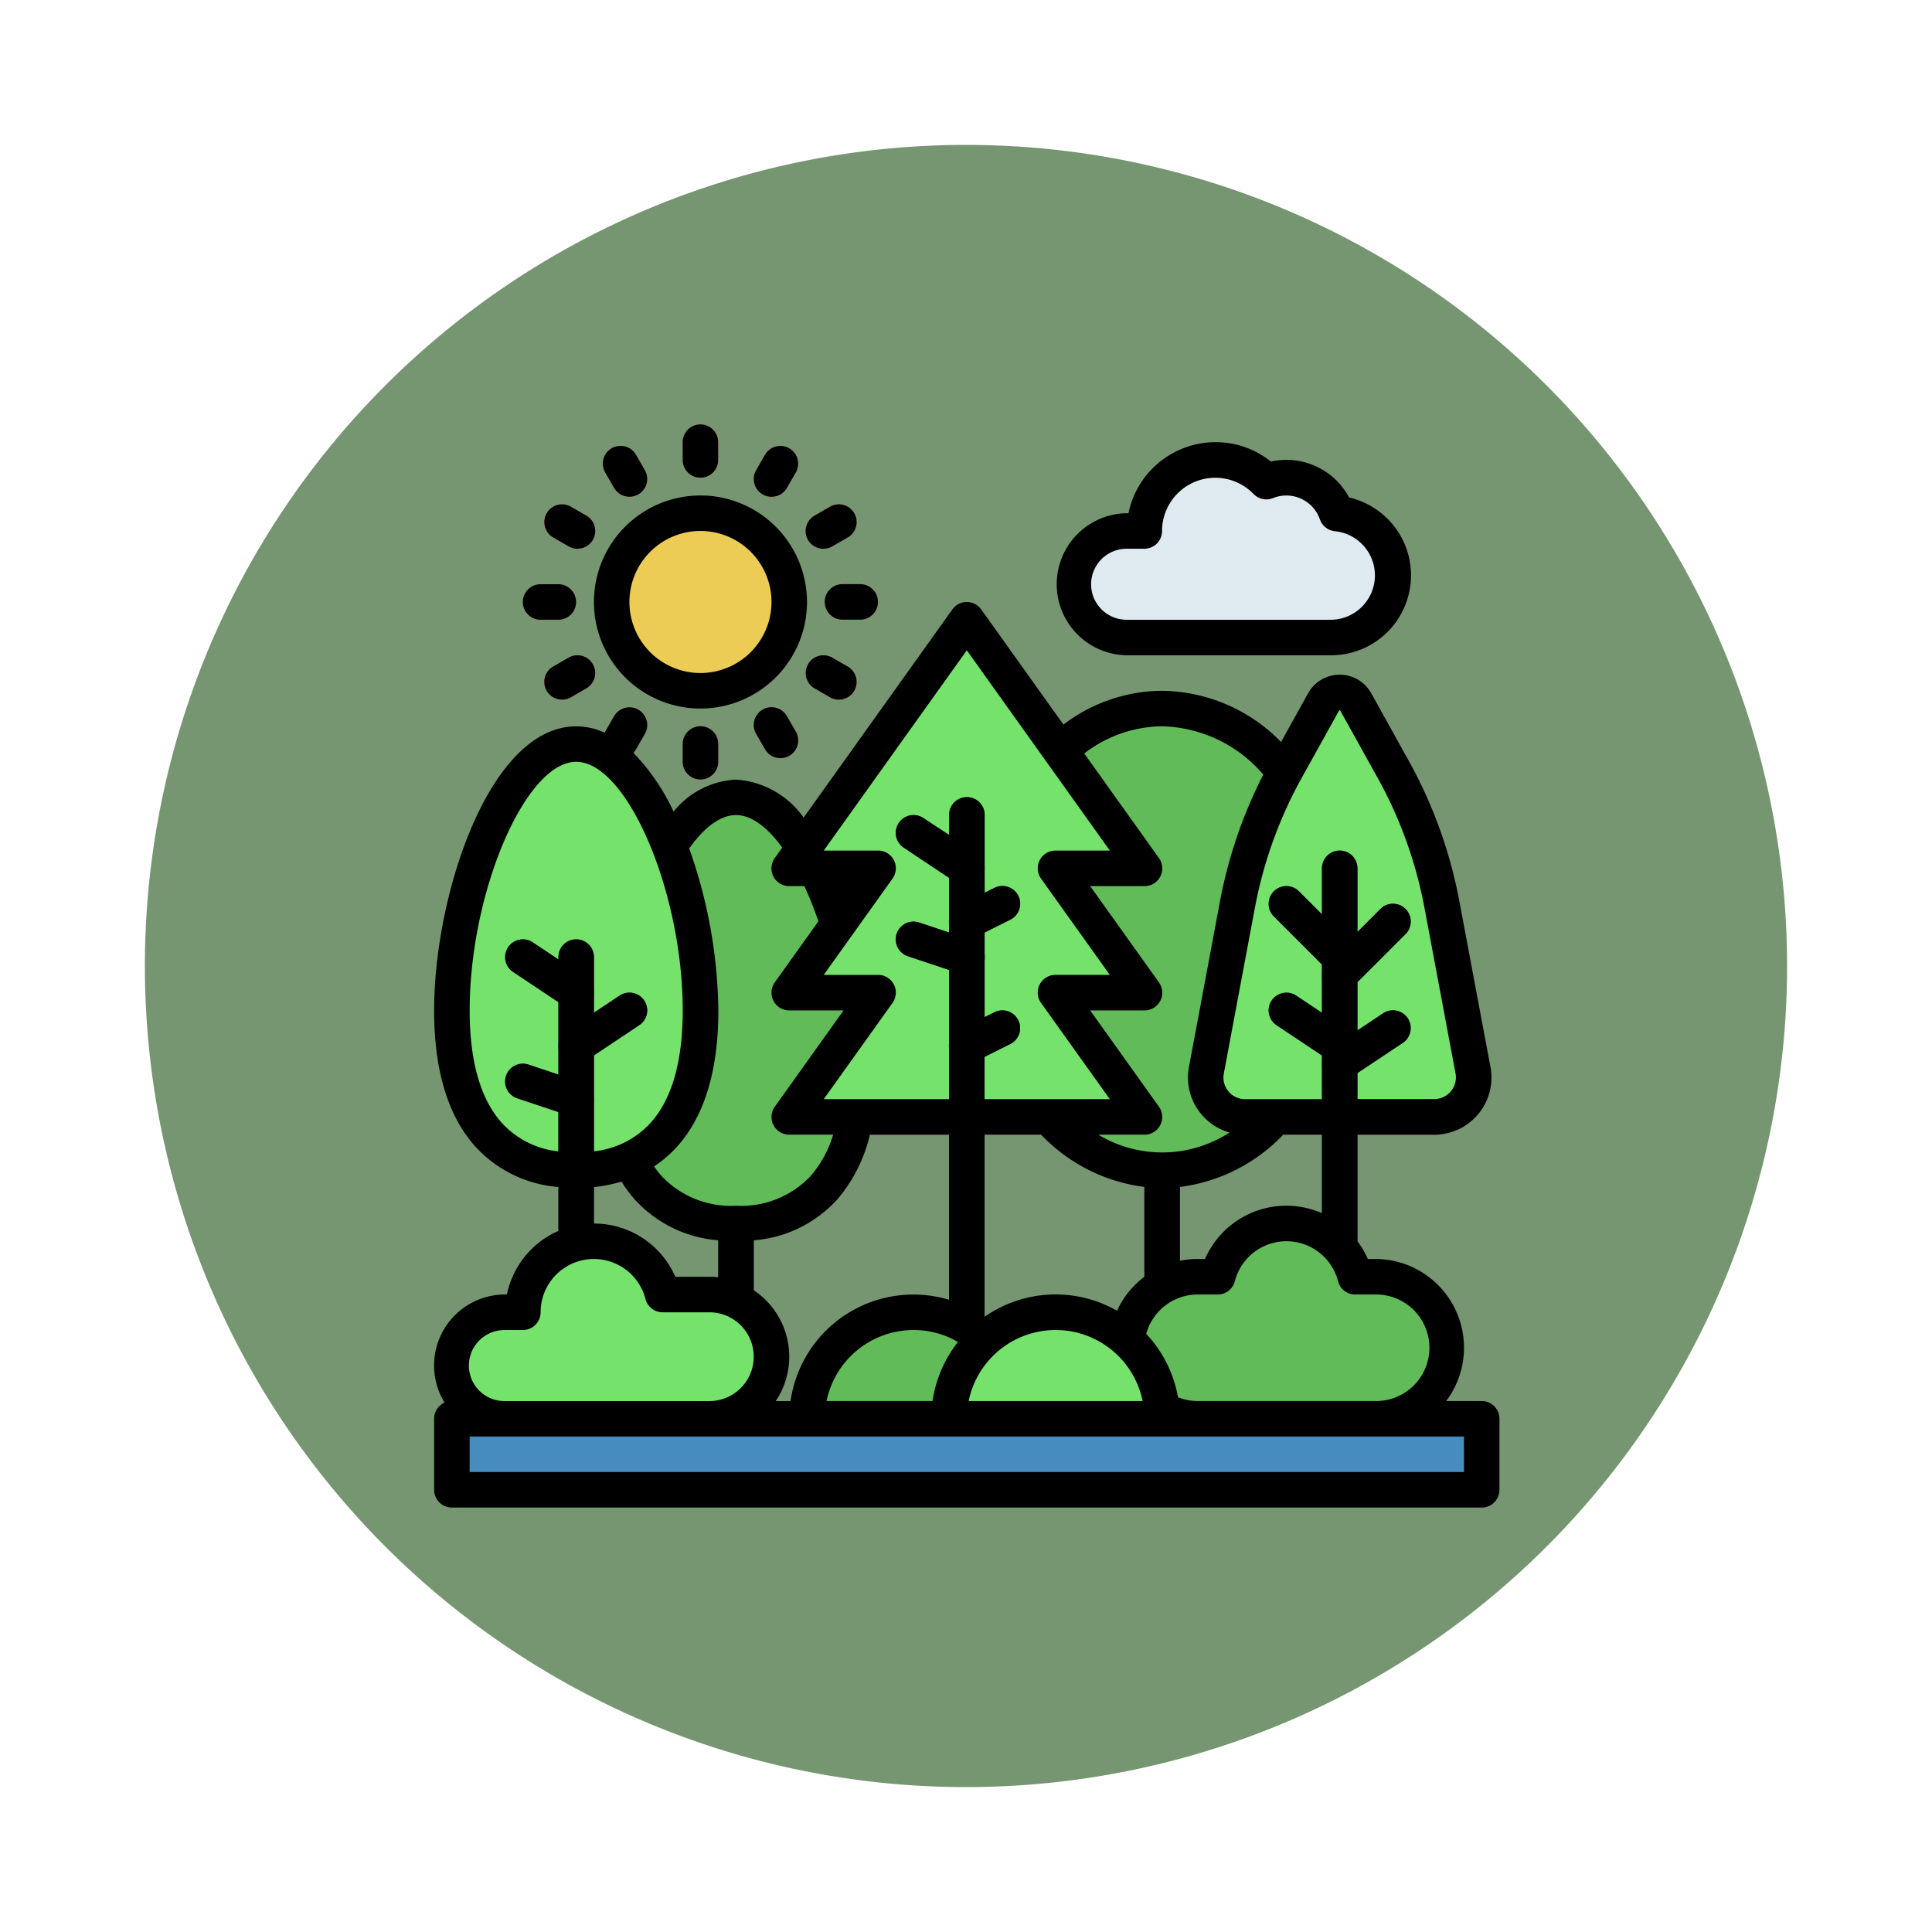<svg xmlns="http://www.w3.org/2000/svg" xmlns:xlink="http://www.w3.org/1999/xlink" width="120" height="120" viewBox="0 0 120 120">
  <defs>
    <filter id="Trazado_900496" x="0" y="0" width="120" height="120" filterUnits="userSpaceOnUse">
      <feOffset input="SourceAlpha"/>
      <feGaussianBlur stdDeviation="3" result="blur"/>
      <feFlood flood-color="#fff" flood-opacity="0.659"/>
      <feComposite operator="in" in2="blur"/>
      <feComposite in="SourceGraphic"/>
    </filter>
  </defs>
  <g id="Grupo_1112477" data-name="Grupo 1112477" transform="translate(-1263.051 -14756)">
    <g transform="matrix(1, 0, 0, 1, 1263.05, 14756)" filter="url(#Trazado_900496)">
      <path id="Trazado_900496-2" data-name="Trazado 900496" d="M51,0A51,51,0,1,1,0,51,51,51,0,0,1,51,0Z" transform="translate(9 9)" fill="#769671"/>
    </g>
    <g id="Grupo_1112420" data-name="Grupo 1112420" transform="translate(1274.015 14774.362)">
      <g id="Grupo_1112391" data-name="Grupo 1112391" transform="translate(60.115 52.115)">
        <path id="Trazado_900497" data-name="Trazado 900497" d="M337.1,348.955a1.1,1.1,0,0,1-1.1-1.1V329.1a1.1,1.1,0,1,1,2.206,0v18.749A1.1,1.1,0,0,1,337.1,348.955Z" transform="translate(-336 -328)" fill="#264b66"/>
      </g>
      <ellipse id="Elipse_12151" data-name="Elipse 12151" cx="11.19" cy="14.241" rx="11.19" ry="14.241" transform="translate(50.103 25.87)" fill="#61bb59"/>
      <g id="Grupo_1112392" data-name="Grupo 1112392" transform="translate(33.646 54.321)">
        <path id="Trazado_900498" data-name="Trazado 900498" d="M145.1,362.749a1.1,1.1,0,0,1-1.1-1.1V345.1a1.1,1.1,0,0,1,2.206,0v16.543A1.1,1.1,0,0,1,145.1,362.749Z" transform="translate(-144 -344)" fill="#264b66"/>
      </g>
      <path id="Trazado_900499" data-name="Trazado 900499" d="M111.44,192.543c0,7.309-3.456,9.926-7.72,9.926S96,199.852,96,192.543,99.456,176,103.72,176,111.44,185.234,111.44,192.543Z" transform="translate(-68.971 -144.84)" fill="#61bb59"/>
      <path id="Trazado_900500" data-name="Trazado 900500" d="M39.44,168.543c0,7.309-3.456,9.926-7.72,9.926S24,175.852,24,168.543,27.456,152,31.72,152,39.44,161.234,39.44,168.543Z" transform="translate(-6.897 -124.148)" fill="#75e26c"/>
      <path id="Trazado_900501" data-name="Trazado 900501" d="M366.084,155.116h11.745a2.449,2.449,0,0,0,2.407-2.9l-1.928-10.281a27.989,27.989,0,0,0-3.043-8.435l-2.313-4.163a1.139,1.139,0,0,0-1.991,0l-2.313,4.163a27.994,27.994,0,0,0-3.043,8.435l-1.928,10.281A2.449,2.449,0,0,0,366.084,155.116Z" transform="translate(-299.71 -104.104)" fill="#75e26c"/>
      <g id="Grupo_1112393" data-name="Grupo 1112393" transform="translate(71.144 34.469)">
        <path id="Trazado_900502" data-name="Trazado 900502" d="M417.1,238.6a1.1,1.1,0,0,1-1.1-1.1V201.1a1.1,1.1,0,0,1,2.206,0V237.5A1.1,1.1,0,0,1,417.1,238.6Z" transform="translate(-416 -200)" fill="#264b66"/>
      </g>
      <g id="Grupo_1112394" data-name="Grupo 1112394" transform="translate(23.72 39.983)">
        <path id="Trazado_900503" data-name="Trazado 900503" d="M73.1,273.086a1.1,1.1,0,0,1-1.1-1.1V241.1a1.1,1.1,0,0,1,2.206,0v30.881A1.1,1.1,0,0,1,73.1,273.086Z" transform="translate(-72 -240)" fill="#264b66"/>
      </g>
      <path id="Trazado_900504" data-name="Trazado 900504" d="M192.543,111.44h5.514L187.029,96,176,111.44h5.514L176,119.16h5.514L176,126.881h22.058l-5.514-7.72h5.514Z" transform="translate(-137.942 -75.868)" fill="#75e26c"/>
      <g id="Grupo_1112395" data-name="Grupo 1112395" transform="translate(71.144 37.778)">
        <path id="Trazado_900505" data-name="Trazado 900505" d="M417.1,229.515a1.1,1.1,0,0,1-.78-1.883l3.309-3.309a1.1,1.1,0,1,1,1.56,1.56l-3.309,3.309A1.1,1.1,0,0,1,417.1,229.515Z" transform="translate(-415.999 -224.001)" fill="#264b66"/>
      </g>
      <g id="Grupo_1112396" data-name="Grupo 1112396" transform="translate(67.835 43.292)">
        <path id="Trazado_900506" data-name="Trazado 900506" d="M396.41,268.41a1.1,1.1,0,0,1-.611-.185l-3.309-2.206a1.1,1.1,0,1,1,1.224-1.835l3.309,2.206a1.1,1.1,0,0,1-.613,2.021Z" transform="translate(-392 -263.998)" fill="#264b66"/>
      </g>
      <g id="Grupo_1112397" data-name="Grupo 1112397" transform="translate(67.835 36.675)">
        <path id="Trazado_900507" data-name="Trazado 900507" d="M396.411,221.515a1.1,1.1,0,0,1-.78-.323l-3.309-3.309a1.1,1.1,0,0,1,1.56-1.56l3.309,3.309a1.1,1.1,0,0,1-.78,1.883Z" transform="translate(-391.999 -216.001)" fill="#264b66"/>
      </g>
      <g id="Grupo_1112398" data-name="Grupo 1112398" transform="translate(71.144 44.395)">
        <path id="Trazado_900508" data-name="Trazado 900508" d="M417.1,276.412a1.1,1.1,0,0,1-.613-2.021l3.309-2.206a1.1,1.1,0,1,1,1.224,1.835l-3.309,2.206A1.1,1.1,0,0,1,417.1,276.412Z" transform="translate(-415.998 -272)" fill="#264b66"/>
      </g>
      <g id="Grupo_1112399" data-name="Grupo 1112399" transform="translate(20.411 39.983)">
        <path id="Trazado_900509" data-name="Trazado 900509" d="M52.41,244.41a1.1,1.1,0,0,1-.611-.185l-3.309-2.206a1.1,1.1,0,1,1,1.224-1.835l3.309,2.206a1.1,1.1,0,0,1-.613,2.021Z" transform="translate(-48 -239.998)" fill="#264b66"/>
      </g>
      <g id="Grupo_1112400" data-name="Grupo 1112400" transform="translate(23.72 43.292)">
        <path id="Trazado_900510" data-name="Trazado 900510" d="M73.1,268.411a1.1,1.1,0,0,1-.613-2.021l3.309-2.206a1.1,1.1,0,0,1,1.224,1.835l-3.309,2.206A1.1,1.1,0,0,1,73.1,268.411Z" transform="translate(-71.998 -264)" fill="#264b66"/>
      </g>
      <g id="Grupo_1112401" data-name="Grupo 1112401" transform="translate(20.411 47.703)">
        <path id="Trazado_900511" data-name="Trazado 900511" d="M52.409,299.307a1.106,1.106,0,0,1-.349-.057l-3.309-1.1a1.1,1.1,0,0,1,.7-2.093l3.309,1.1a1.1,1.1,0,0,1-.349,2.149Z" transform="translate(-47.997 -295.998)" fill="#264b66"/>
      </g>
      <path id="Trazado_900512" data-name="Trazado 900512" d="M39.992,379.309H37.1a4.412,4.412,0,0,0-8.684,1.1h-1.1a3.309,3.309,0,0,0,0,6.617H39.992a3.86,3.86,0,0,0,0-7.72Z" transform="translate(-6.897 -317.268)" fill="#75e26c"/>
      <path id="Trazado_900513" data-name="Trazado 900513" d="M343.44,371.309H342.2a4.413,4.413,0,0,0-8.545,0h-1.242a4.411,4.411,0,1,0,0,8.823H343.44a4.411,4.411,0,1,0,0-8.823Z" transform="translate(-268.988 -310.37)" fill="#61bb59"/>
      <g id="Grupo_1112402" data-name="Grupo 1112402" transform="translate(47.983 31.16)">
        <path id="Trazado_900514" data-name="Trazado 900514" d="M249.1,217.909a1.1,1.1,0,0,1-1.1-1.1V177.1a1.1,1.1,0,0,1,2.206,0v39.7A1.1,1.1,0,0,1,249.1,217.909Z" transform="translate(-248 -176)" fill="#264b66"/>
      </g>
      <path id="Trazado_900515" data-name="Trazado 900515" d="M24,456H87.967v4.411H24Z" transform="translate(-6.897 -386.239)" fill="#478cbf"/>
      <g id="Grupo_1112403" data-name="Grupo 1112403" transform="translate(47.983 36.675)">
        <path id="Trazado_900516" data-name="Trazado 900516" d="M249.1,219.308a1.1,1.1,0,0,1-.494-2.09l2.206-1.1a1.1,1.1,0,1,1,.986,1.973l-2.206,1.1a1.1,1.1,0,0,1-.492.117Z" transform="translate(-247.997 -215.999)" fill="#264b66"/>
      </g>
      <g id="Grupo_1112404" data-name="Grupo 1112404" transform="translate(44.674 38.88)">
        <path id="Trazado_900517" data-name="Trazado 900517" d="M228.409,235.307a1.106,1.106,0,0,1-.349-.057l-3.309-1.1a1.1,1.1,0,0,1,.7-2.093l3.309,1.1a1.1,1.1,0,0,1-.349,2.15Z" transform="translate(-223.997 -231.998)" fill="#264b66"/>
      </g>
      <g id="Grupo_1112405" data-name="Grupo 1112405" transform="translate(47.983 44.395)">
        <path id="Trazado_900518" data-name="Trazado 900518" d="M249.1,275.308a1.1,1.1,0,0,1-.494-2.09l2.206-1.1a1.1,1.1,0,1,1,.986,1.973l-2.206,1.1a1.1,1.1,0,0,1-.492.117Z" transform="translate(-247.997 -271.999)" fill="#264b66"/>
      </g>
      <g id="Grupo_1112406" data-name="Grupo 1112406" transform="translate(44.675 32.263)">
        <path id="Trazado_900519" data-name="Trazado 900519" d="M228.41,188.411a1.1,1.1,0,0,1-.611-.185l-3.309-2.206a1.1,1.1,0,0,1,1.223-1.835l3.309,2.206a1.1,1.1,0,0,1-.613,2.021Z" transform="translate(-224 -183.999)" fill="#264b66"/>
      </g>
      <path id="Trazado_900520" data-name="Trazado 900520" d="M190.617,408A6.617,6.617,0,0,0,184,414.617h13.235A6.617,6.617,0,0,0,190.617,408Z" transform="translate(-144.84 -344.856)" fill="#61bb59"/>
      <path id="Trazado_900521" data-name="Trazado 900521" d="M254.617,408A6.617,6.617,0,0,0,248,414.617h13.235A6.617,6.617,0,0,0,254.617,408Z" transform="translate(-200.017 -344.856)" fill="#75e26c"/>
      <circle id="Elipse_12152" data-name="Elipse 12152" cx="5.341" cy="5.341" r="5.341" transform="translate(27.215 13.663)" fill="#edcc55"/>
      <g id="Grupo_1112407" data-name="Grupo 1112407" transform="translate(31.44 8)">
        <path id="Trazado_900522" data-name="Trazado 900522" d="M129.1,11.309a1.1,1.1,0,0,1-1.1-1.1V9.1a1.1,1.1,0,1,1,2.206,0v1.1A1.1,1.1,0,0,1,129.1,11.309Z" transform="translate(-128 -8)" fill="#d85257"/>
      </g>
      <g id="Grupo_1112408" data-name="Grupo 1112408" transform="translate(26.477 9.33)">
        <path id="Trazado_900523" data-name="Trazado 900523" d="M93.654,20.807a1.1,1.1,0,0,1-.956-.552l-.551-.955a1.1,1.1,0,0,1,1.91-1.1l.551.955a1.1,1.1,0,0,1-.954,1.654Z" transform="translate(-91.998 -17.646)" fill="#d85257"/>
      </g>
      <g id="Grupo_1112409" data-name="Grupo 1112409" transform="translate(22.844 12.963)">
        <path id="Trazado_900524" data-name="Trazado 900524" d="M67.7,46.755a1.1,1.1,0,0,1-.55-.148l-.955-.551a1.1,1.1,0,0,1,1.1-1.91l.955.551a1.1,1.1,0,0,1-.552,2.058Z" transform="translate(-65.645 -43.998)" fill="#d85257"/>
      </g>
      <g id="Grupo_1112410" data-name="Grupo 1112410" transform="translate(21.514 17.926)">
        <path id="Trazado_900525" data-name="Trazado 900525" d="M58.206,82.206H57.1A1.1,1.1,0,0,1,57.1,80h1.1a1.1,1.1,0,1,1,0,2.206Z" transform="translate(-56 -80)" fill="#d85257"/>
      </g>
      <g id="Grupo_1112411" data-name="Grupo 1112411" transform="translate(22.844 22.337)">
        <path id="Trazado_900526" data-name="Trazado 900526" d="M66.748,114.757A1.1,1.1,0,0,1,66.2,112.7l.955-.551a1.1,1.1,0,0,1,1.1,1.91l-.955.551A1.1,1.1,0,0,1,66.748,114.757Z" transform="translate(-65.644 -111.999)" fill="#d85257"/>
      </g>
      <g id="Grupo_1112412" data-name="Grupo 1112412" transform="translate(26.477 25.567)">
        <path id="Trazado_900527" data-name="Trazado 900527" d="M93.1,138.584a1.1,1.1,0,0,1-.954-1.654l.551-.955a1.1,1.1,0,1,1,1.91,1.1l-.551.955A1.1,1.1,0,0,1,93.1,138.584Z" transform="translate(-91.999 -135.423)" fill="#d85257"/>
      </g>
      <g id="Grupo_1112413" data-name="Grupo 1112413" transform="translate(31.44 26.749)">
        <path id="Trazado_900528" data-name="Trazado 900528" d="M129.1,147.309a1.1,1.1,0,0,1-1.1-1.1v-1.1a1.1,1.1,0,0,1,2.206,0v1.1A1.1,1.1,0,0,1,129.1,147.309Z" transform="translate(-128 -144)" fill="#d85257"/>
      </g>
      <g id="Grupo_1112414" data-name="Grupo 1112414" transform="translate(35.852 25.567)">
        <path id="Trazado_900529" data-name="Trazado 900529" d="M161.654,138.586a1.1,1.1,0,0,1-.956-.552l-.551-.955a1.1,1.1,0,1,1,1.91-1.1l.551.955a1.1,1.1,0,0,1-.954,1.654Z" transform="translate(-159.998 -135.425)" fill="#d85257"/>
      </g>
      <g id="Grupo_1112415" data-name="Grupo 1112415" transform="translate(39.081 22.337)">
        <path id="Trazado_900530" data-name="Trazado 900530" d="M185.482,114.756a1.1,1.1,0,0,1-.55-.148l-.955-.551a1.1,1.1,0,1,1,1.1-1.91l.955.551a1.1,1.1,0,0,1-.552,2.058Z" transform="translate(-183.425 -111.998)" fill="#d85257"/>
      </g>
      <g id="Grupo_1112416" data-name="Grupo 1112416" transform="translate(40.263 17.926)">
        <path id="Trazado_900531" data-name="Trazado 900531" d="M194.206,82.206h-1.1a1.1,1.1,0,0,1,0-2.206h1.1a1.1,1.1,0,0,1,0,2.206Z" transform="translate(-192 -80)" fill="#d85257"/>
      </g>
      <g id="Grupo_1112417" data-name="Grupo 1112417" transform="translate(39.081 12.963)">
        <path id="Trazado_900532" data-name="Trazado 900532" d="M184.528,46.756a1.1,1.1,0,0,1-.553-2.058l.955-.551a1.1,1.1,0,0,1,1.1,1.91l-.955.551A1.1,1.1,0,0,1,184.528,46.756Z" transform="translate(-183.424 -43.999)" fill="#d85257"/>
      </g>
      <g id="Grupo_1112418" data-name="Grupo 1112418" transform="translate(35.852 9.33)">
        <path id="Trazado_900533" data-name="Trazado 900533" d="M161.1,20.806a1.1,1.1,0,0,1-.954-1.654l.551-.955a1.1,1.1,0,0,1,1.91,1.1l-.551.955A1.1,1.1,0,0,1,161.1,20.806Z" transform="translate(-159.999 -17.644)" fill="#d85257"/>
      </g>
      <path id="Trazado_900534" data-name="Trazado 900534" d="M320.36,27.327a3.309,3.309,0,0,0-4.367-1.982,4.411,4.411,0,0,0-7.581,3.067h-1.1a3.309,3.309,0,0,0,0,6.617h12.683a3.86,3.86,0,0,0,.369-7.7Z" transform="translate(-248.296 -13.794)" fill="#dfe9f0"/>
      <g id="Grupo_1112419" data-name="Grupo 1112419" transform="translate(16 8)">
        <path id="Trazado_900535" data-name="Trazado 900535" d="M81.07,137.63H78.861a5.511,5.511,0,0,0-4.408-8.823h-.458a5.487,5.487,0,0,0-.644-1.1v-6.618h4.77a3.552,3.552,0,0,0,3.491-4.206L79.682,106.6a29.044,29.044,0,0,0-3.163-8.768l-2.313-4.163a2.242,2.242,0,0,0-3.92,0l-1.681,3.026a10.493,10.493,0,0,0-7.388-3.18,10.175,10.175,0,0,0-6.127,2.1l-5.108-7.151a1.1,1.1,0,0,0-1.795,0l-9.236,12.93a5.586,5.586,0,0,0-4.2-2.363,5.324,5.324,0,0,0-3.878,1.988,13.241,13.241,0,0,0-2.5-3.653,1.1,1.1,0,0,0,.165-.217l.551-.955a1.1,1.1,0,0,0-1.91-1.1l-.551.955c-.013.022-.023.044-.034.066a4.283,4.283,0,0,0-1.768-.391C19.437,95.72,16,106.171,16,113.366c0,3.707.855,6.546,2.541,8.438a7.838,7.838,0,0,0,5.18,2.532v2.726a5.534,5.534,0,0,0-3.2,3.95h-.111a4.409,4.409,0,0,0-3.761,6.715A1.1,1.1,0,0,0,16,138.732v4.412a1.1,1.1,0,0,0,1.1,1.1H81.07a1.1,1.1,0,0,0,1.1-1.1v-4.412A1.1,1.1,0,0,0,81.07,137.63Zm-6.617-6.617a3.309,3.309,0,1,1,0,6.617H63.424a3.28,3.28,0,0,1-1.221-.235,7.7,7.7,0,0,0-1.972-3.937,3.314,3.314,0,0,1,3.194-2.445h1.242a1.1,1.1,0,0,0,1.068-.828,3.31,3.31,0,0,1,6.409,0,1.1,1.1,0,0,0,1.068.828Zm-12.132-2.094v-4.586a10.726,10.726,0,0,0,6.416-3.246h2.407v4.874a5.51,5.51,0,0,0-7.262,2.846h-.458A5.526,5.526,0,0,0,62.321,128.919ZM69.9,98.9l2.313-4.163c.007-.013.01-.019.032-.019s.025.006.032.019L74.591,98.9a26.844,26.844,0,0,1,2.923,8.1l1.928,10.281a1.346,1.346,0,0,1-1.323,1.594H73.35v-1.616l2.818-1.878a1.1,1.1,0,0,0-1.224-1.835l-1.594,1.063v-3l2.986-2.986a1.1,1.1,0,0,0-1.56-1.56L73.35,108.5v-3.955a1.1,1.1,0,0,0-2.206,0v2.852l-1.426-1.426a1.1,1.1,0,0,0-1.56,1.56l2.985,2.986v.646h0v2.351l-1.594-1.063a1.1,1.1,0,0,0-1.224,1.835l2.817,1.878v2.718h-4.77a1.346,1.346,0,0,1-1.323-1.594l1.928-10.281A26.84,26.84,0,0,1,69.9,98.9ZM61.218,95.72a8.534,8.534,0,0,1,6.284,3,29.035,29.035,0,0,0-2.691,7.879L62.884,116.88a3.554,3.554,0,0,0,2.519,4.072,7.685,7.685,0,0,1-8.149.135h2.861a1.1,1.1,0,0,0,.9-1.744l-4.269-5.976h3.371a1.1,1.1,0,0,0,.9-1.744l-4.269-5.976h3.371a1.1,1.1,0,0,0,.9-1.744l-4.638-6.494A8.037,8.037,0,0,1,61.218,95.72Zm-2.805,36.3a7.694,7.694,0,0,0-8.223.379V121.086H53.7a10.725,10.725,0,0,0,6.415,3.245v5.581a5.55,5.55,0,0,0-1.7,2.11ZM60,137.63H49.2a5.515,5.515,0,0,1,10.807,0ZM44.469,105.184a1.1,1.1,0,0,0-.9-1.744H40.2L49.086,91l8.886,12.44H54.6a1.1,1.1,0,0,0-.9,1.744l4.269,5.976H54.6a1.1,1.1,0,0,0-.9,1.744l4.269,5.976H50.189v-2.627l1.6-.8a1.1,1.1,0,1,0-.986-1.973l-.61.3v-5.254l1.6-.8a1.1,1.1,0,1,0-.986-1.973l-.61.3v-4.833a1.1,1.1,0,0,0-2.206,0v1.248L46.39,101.42a1.1,1.1,0,0,0-1.224,1.835l2.817,1.878v3.394l-1.857-.619a1.1,1.1,0,0,0-.7,2.093l2.555.852v8.028H40.2l4.269-5.976a1.1,1.1,0,0,0-.9-1.744H40.2Zm-8.618,25.564v-3.1a7.838,7.838,0,0,0,5.18-2.532,9.518,9.518,0,0,0,2.035-4.026h4.918v10.25a7.712,7.712,0,0,0-9.846,6.293h-.919a4.956,4.956,0,0,0-1.367-6.882Zm9.926,2.47a5.475,5.475,0,0,1,2.76.744,7.684,7.684,0,0,0-1.577,3.668H40.374A5.524,5.524,0,0,1,45.778,133.218ZM34.749,101.235c.965,0,1.959.758,2.874,2.02l-.463.648a1.1,1.1,0,0,0,.9,1.744h.936a22.629,22.629,0,0,1,.873,2.188l-2.706,3.788a1.1,1.1,0,0,0,.9,1.744h3.371l-4.269,5.976a1.1,1.1,0,0,0,.9,1.744h2.719a6.976,6.976,0,0,1-1.392,2.559,5.911,5.911,0,0,1-4.635,1.853,5.911,5.911,0,0,1-4.636-1.853,5.619,5.619,0,0,1-.458-.591,7.354,7.354,0,0,0,1.45-1.25c1.686-1.892,2.541-4.731,2.541-8.438a31.035,31.035,0,0,0-1.811-10.058C32.761,102.014,33.77,101.235,34.749,101.235Zm-1.1,26.41v2.3a4.989,4.989,0,0,0-.551-.031H30.982a5.513,5.513,0,0,0-5.056-3.309v-2.264a9.123,9.123,0,0,0,1.714-.342,7.92,7.92,0,0,0,.827,1.118A7.836,7.836,0,0,0,33.646,127.645Zm-13.459-7.309c-1.315-1.476-1.982-3.821-1.982-6.97,0-7.359,3.463-15.44,6.617-15.44s6.617,8.081,6.617,15.44c0,3.149-.667,5.494-1.982,6.97a5.539,5.539,0,0,1-3.533,1.782v-5.956l2.818-1.878a1.1,1.1,0,1,0-1.224-1.835l-1.594,1.063v-3.454a1.1,1.1,0,1,0-2.206,0v.145l-1.594-1.063a1.1,1.1,0,1,0-1.224,1.835l2.817,1.878v4.5l-1.857-.619a1.1,1.1,0,0,0-.7,2.093l2.554.852v2.443A5.541,5.541,0,0,1,20.187,120.336Zm.224,12.882h1.1a1.1,1.1,0,0,0,1.1-1.1,3.309,3.309,0,0,1,6.513-.828,1.1,1.1,0,0,0,1.068.828h2.9a2.757,2.757,0,1,1,0,5.514H20.412a2.206,2.206,0,1,1,0-4.411Zm59.555,8.823H18.206v-2.206H79.967Z" transform="translate(-16 -76.971)"/>
        <path id="Trazado_900536" data-name="Trazado 900536" d="M94.617,40a6.617,6.617,0,1,0,6.617,6.617A6.625,6.625,0,0,0,94.617,40Zm0,11.029a4.412,4.412,0,1,1,4.412-4.412A4.416,4.416,0,0,1,94.617,51.029Z" transform="translate(-78.074 -35.588)"/>
        <path id="Trazado_900537" data-name="Trazado 900537" d="M129.1,11.309a1.1,1.1,0,0,0,1.1-1.1V9.1A1.1,1.1,0,1,0,128,9.1v1.1A1.1,1.1,0,0,0,129.1,11.309Z" transform="translate(-112.56 -8)"/>
        <path id="Trazado_900538" data-name="Trazado 900538" d="M92.7,20.255a1.1,1.1,0,0,0,1.91-1.1l-.551-.955a1.1,1.1,0,0,0-1.91,1.1Z" transform="translate(-81.522 -16.316)"/>
        <path id="Trazado_900539" data-name="Trazado 900539" d="M66.2,46.056l.955.551a1.1,1.1,0,1,0,1.1-1.91l-.955-.551a1.1,1.1,0,1,0-1.1,1.91Z" transform="translate(-58.801 -39.035)"/>
        <path id="Trazado_900540" data-name="Trazado 900540" d="M57.1,82.206h1.1a1.1,1.1,0,1,0,0-2.206H57.1a1.1,1.1,0,0,0,0,2.206Z" transform="translate(-50.486 -70.074)"/>
        <path id="Trazado_900541" data-name="Trazado 900541" d="M67.152,112.147l-.955.551a1.1,1.1,0,1,0,1.1,1.91l.955-.551a1.1,1.1,0,1,0-1.1-1.91Z" transform="translate(-58.801 -97.662)"/>
        <path id="Trazado_900542" data-name="Trazado 900542" d="M128,145.1v1.1a1.1,1.1,0,1,0,2.206,0v-1.1a1.1,1.1,0,0,0-2.206,0Z" transform="translate(-112.56 -125.251)"/>
        <path id="Trazado_900543" data-name="Trazado 900543" d="M160.55,135.573a1.1,1.1,0,0,0-.4,1.507l.551.955a1.1,1.1,0,0,0,1.91-1.1l-.551-.955A1.1,1.1,0,0,0,160.55,135.573Z" transform="translate(-140.147 -117.859)"/>
        <path id="Trazado_900544" data-name="Trazado 900544" d="M183.977,114.057l.955.551a1.1,1.1,0,1,0,1.1-1.91l-.955-.551a1.1,1.1,0,0,0-1.1,1.91Z" transform="translate(-160.344 -97.661)"/>
        <path id="Trazado_900545" data-name="Trazado 900545" d="M192,81.1a1.1,1.1,0,0,0,1.1,1.1h1.1a1.1,1.1,0,0,0,0-2.206h-1.1A1.1,1.1,0,0,0,192,81.1Z" transform="translate(-167.737 -70.074)"/>
        <path id="Trazado_900546" data-name="Trazado 900546" d="M184.529,46.756a1.1,1.1,0,0,0,.55-.148l.955-.551a1.1,1.1,0,1,0-1.1-1.91l-.955.551a1.1,1.1,0,0,0,.552,2.058Z" transform="translate(-160.344 -39.036)"/>
        <path id="Trazado_900547" data-name="Trazado 900547" d="M160.551,20.658a1.1,1.1,0,0,0,1.507-.4l.551-.955a1.1,1.1,0,0,0-1.91-1.1l-.551.955A1.1,1.1,0,0,0,160.551,20.658Z" transform="translate(-140.147 -16.315)"/>
        <path id="Trazado_900548" data-name="Trazado 900548" d="M300.412,29.235h12.683a4.964,4.964,0,0,0,1.136-9.8,4.414,4.414,0,0,0-4.858-2.23A5.461,5.461,0,0,0,305.926,16a5.524,5.524,0,0,0-5.4,4.412h-.111a4.412,4.412,0,0,0,0,8.823Zm0-6.617h1.1a1.1,1.1,0,0,0,1.1-1.1,3.308,3.308,0,0,1,5.686-2.3,1.1,1.1,0,0,0,1.207.255,2.206,2.206,0,0,1,2.911,1.321,1.1,1.1,0,0,0,.938.736,2.757,2.757,0,0,1-.264,5.5H300.412a2.206,2.206,0,0,1,0-4.412Z" transform="translate(-257.399 -14.897)"/>
      </g>
    </g>
  </g>
</svg>
